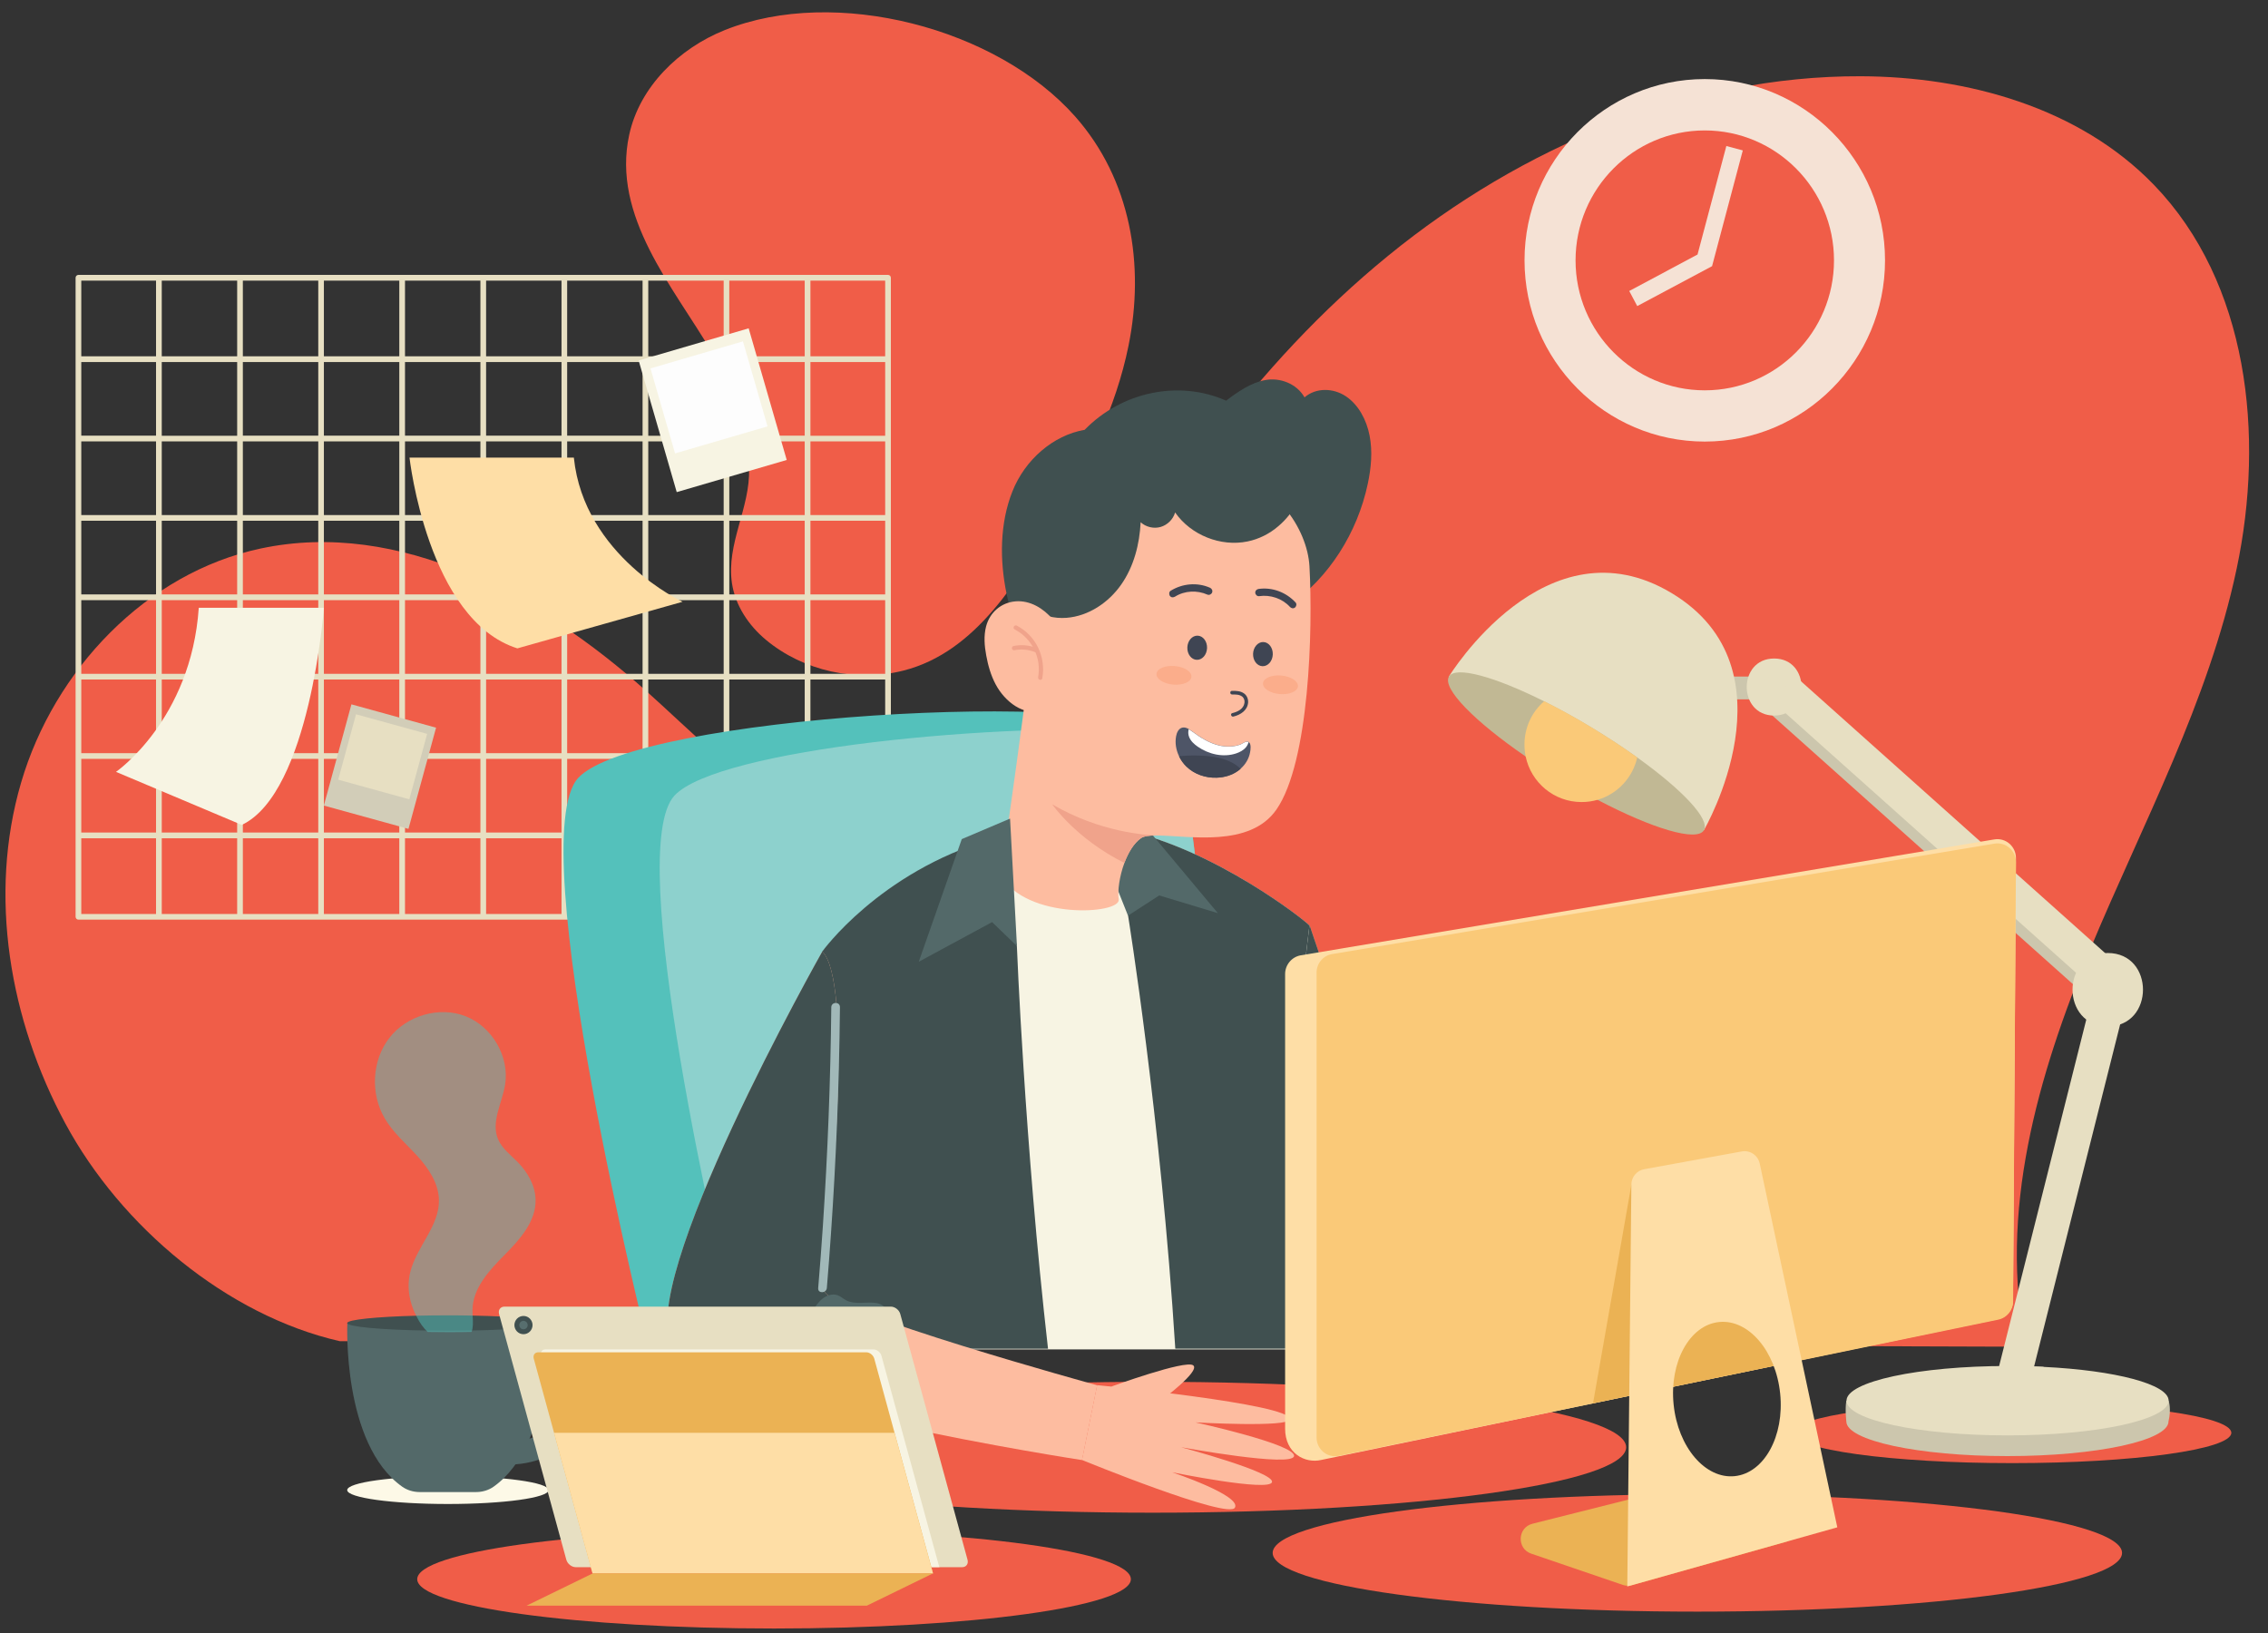 <svg width="100" height="72" viewBox="0 0 100 72" fill="none" xmlns="http://www.w3.org/2000/svg">
<rect x="0" y="0" width="100" height="72" fill="#333333" stroke="none"/>
<g clip-path="url(#clip0_73_956)">
<path d="M24.188 65.699C24.188 66.039 22.2 66.312 19.748 66.312C17.297 66.312 15.309 66.039 15.309 65.699C15.309 65.36 17.297 65.086 19.748 65.086C22.2 65.086 24.188 65.36 24.188 65.699Z" fill="#FDF9E7"/>
<path d="M34.129 71.802C42.818 71.802 49.862 70.828 49.862 69.627C49.862 68.425 42.818 67.451 34.129 67.451C25.44 67.451 18.396 68.425 18.396 69.627C18.396 70.828 25.44 71.802 34.129 71.802Z" fill="#F05D48"/>
<path d="M74.84 71.058C85.181 71.058 93.565 69.899 93.565 68.469C93.565 67.04 85.181 65.881 74.84 65.881C64.498 65.881 56.114 67.04 56.114 68.469C56.114 69.899 64.498 71.058 74.84 71.058Z" fill="#F05D48"/>
<path d="M50.819 66.696C62.351 66.696 71.7 65.404 71.7 63.811C71.7 62.217 62.351 60.925 50.819 60.925C39.287 60.925 29.938 62.217 29.938 63.811C29.938 65.404 39.287 66.696 50.819 66.696Z" fill="#F05D48"/>
<path d="M98.383 63.174C98.383 63.911 94.059 64.51 88.722 64.51C83.388 64.51 79.061 63.913 79.061 63.174C79.061 62.437 83.386 61.838 88.722 61.838C94.057 61.838 98.383 62.435 98.383 63.174Z" fill="#F05D48"/>
<path d="M14.977 59.133C10.004 57.992 5.34 54.091 2.881 49.535C0.424 44.978 -0.528 39.483 0.929 34.511C2.383 29.539 6.444 25.262 11.485 24.186C17.619 22.876 23.806 26.275 28.491 30.465C30.406 32.178 32.211 34.061 34.427 35.356C36.645 36.647 39.421 37.284 41.786 36.289C44.624 35.095 46.081 32.007 47.463 29.245C50.864 22.442 55.327 16.071 61.207 11.275C67.088 6.477 74.473 3.336 82.044 3.362C86.761 3.378 91.684 4.749 94.97 8.15C99.134 12.462 99.862 19.191 98.619 25.07C97.376 30.949 94.47 36.313 92.16 41.856C89.85 47.398 88.097 53.499 89.335 59.378L14.977 59.133Z" fill="#F05D48"/>
<path d="M46.521 22.871C47.96 20.495 49.207 17.962 49.759 15.239C50.481 11.678 49.864 7.918 47.41 5.141C43.952 1.229 36.834 -0.626 31.957 1.326C29.948 2.131 28.203 3.82 27.743 5.943C26.961 9.536 29.687 12.646 31.377 15.513C32.284 17.055 32.962 18.849 33.027 20.656C33.087 22.381 32.012 23.976 32.274 25.717C32.42 26.696 33.006 27.572 33.765 28.206C35.424 29.592 37.768 30.097 39.847 29.563C43.062 28.74 44.909 25.533 46.521 22.871Z" fill="#F05D48"/>
<path d="M39.154 12.12H3.459C3.391 12.12 3.333 12.175 3.333 12.246V40.422C3.333 40.49 3.388 40.548 3.459 40.548H39.154C39.222 40.548 39.28 40.493 39.28 40.422V12.246C39.28 12.177 39.222 12.12 39.154 12.12ZM28.332 26.209H25.007V22.96H28.332V26.209ZM28.583 22.96H31.908V26.209H28.583V22.96ZM21.182 26.462V29.71H17.857V26.462H21.182ZM17.857 26.209V22.96H21.182V26.209H17.857ZM21.433 26.462H24.758V29.71H21.433V26.462ZM21.433 26.209V22.96H24.758V26.209H21.433ZM25.007 22.71V19.462H28.332V22.71H25.007ZM24.758 22.71H21.433V19.462H24.758V22.71ZM21.182 22.71H17.857V19.462H21.182V22.71ZM17.606 22.71H14.281V19.462H17.606V22.71ZM17.606 22.96V26.209H14.281V22.96H17.606ZM14.033 26.209H10.708V22.96H14.033V26.209ZM10.457 26.209H7.132V22.96H10.457V26.209ZM10.457 26.462V29.71H7.132V26.462H10.457ZM10.708 26.462H14.033V29.71H10.708V26.462ZM14.281 26.462H17.606V29.71H14.281V26.462ZM17.606 29.96V33.209H14.281V29.96H17.606ZM17.857 29.96H21.182V33.209H17.857V29.96ZM21.433 29.96H24.758V33.209H21.433V29.96ZM25.007 29.96H28.332V33.209H25.007V29.96ZM25.007 29.708V26.462H28.332V29.71H25.007V29.708ZM28.583 26.462H31.908V29.71H28.583V26.462ZM32.156 26.462H35.481V29.71H32.156V26.462ZM32.156 26.209V22.96H35.481V26.209H32.156ZM32.156 22.71V19.462H35.481V22.71H32.156ZM31.908 22.71H28.583V19.462H31.908V22.71ZM28.583 19.209V15.963H31.908V19.212H28.583V19.209ZM28.332 19.209H25.007V15.963H28.332V19.209ZM24.758 19.209H21.433V15.963H24.758V19.209ZM21.182 19.209H17.857V15.963H21.182V19.209ZM17.606 19.209H14.281V15.963H17.606V19.209ZM14.033 19.209H10.708V15.963H14.033V19.209ZM14.033 19.462V22.71H10.708V19.462H14.033ZM10.457 22.71H7.132V19.462H10.457V22.71ZM6.88 22.71H3.584V19.462H6.88V22.71ZM6.88 22.96V26.209H3.584V22.96H6.88ZM6.88 26.462V29.71H3.584V26.462H6.88ZM6.88 29.96V33.209H3.584V29.96H6.88ZM7.132 29.96H10.457V33.209H7.132V29.96ZM10.708 29.96H14.033V33.209H10.708V29.96ZM14.033 33.459V36.708H10.708V33.459H14.033ZM14.281 33.459H17.606V36.708H14.281V33.459ZM17.857 33.459H21.182V36.708H17.857V33.459ZM21.433 33.459H24.758V36.708H21.433V33.459ZM25.007 33.459H28.332V36.708H25.007V33.459ZM28.583 33.459H31.908V36.708H28.583V33.459ZM28.583 33.209V29.96H31.908V33.209H28.583ZM32.156 29.96H35.481V33.209H32.156V29.96ZM35.733 29.96H39.029V33.209H35.733V29.96ZM35.733 29.708V26.462H39.029V29.71H35.733V29.708ZM35.733 26.209V22.96H39.029V26.209H35.733ZM35.733 22.71V19.462H39.029V22.71H35.733ZM35.733 19.209V15.963H39.029V19.212H35.733V19.209ZM35.481 19.209H32.156V15.963H35.481V19.209ZM32.156 15.71V12.372H35.481V15.71H32.156ZM31.908 15.71H28.583V12.372H31.908V15.71ZM28.332 15.71H25.007V12.372H28.332V15.71ZM24.758 15.71H21.433V12.372H24.758V15.71ZM21.182 15.71H17.857V12.372H21.182V15.71ZM17.606 15.71H14.281V12.372H17.606V15.71ZM14.033 15.71H10.708V12.372H14.033V15.71ZM10.457 15.71H7.132V12.372H10.457V15.71ZM10.457 15.963V19.212H7.132V15.963H10.457ZM6.88 19.209H3.584V15.963H6.88V19.209ZM3.584 33.459H6.88V36.708H3.584V33.459ZM7.132 33.459H10.457V36.708H7.132V33.459ZM10.457 36.96V40.298H7.132V36.96H10.457ZM10.708 36.96H14.033V40.298H10.708V36.96ZM14.281 36.96H17.606V40.298H14.281V36.96ZM17.857 36.96H21.182V40.298H17.857V36.96ZM21.433 36.96H24.758V40.298H21.433V36.96ZM25.007 36.96H28.332V40.298H25.007V36.96ZM28.583 36.96H31.908V40.298H28.583V36.96ZM32.156 36.96H35.481V40.298H32.156V36.96ZM32.156 36.708V33.459H35.481V36.708H32.156ZM35.733 33.459H39.029V36.708H35.733V33.459ZM39.029 15.71H35.733V12.372H39.029V15.71ZM6.88 12.372V15.71H3.584V12.372H6.88ZM3.584 36.96H6.88V40.298H3.584V36.96ZM35.733 40.298V36.96H39.029V40.298H35.733Z" fill="#E7DFC2"/>
<path d="M18.056 20.177C18.056 20.177 18.854 27.34 22.812 28.587L30.095 26.533C30.095 26.533 25.747 24.52 25.302 20.177H18.056Z" fill="#FEDEA6"/>
<path d="M14.281 26.798C14.281 26.798 13.674 34.953 10.661 36.371L5.115 34.032C5.115 34.032 8.427 31.744 8.764 26.798H14.281Z" fill="#F7F4E3"/>
<path d="M33.01 14.476L28.159 15.894L29.838 21.698L34.688 20.28L33.01 14.476Z" fill="#F7F4E3"/>
<path d="M32.758 15.051L28.681 16.243L29.765 19.991L33.842 18.799L32.758 15.051Z" fill="#FDFDFD"/>
<path d="M19.227 32.084L15.495 31.055L14.279 35.518L18.01 36.546L19.227 32.084Z" fill="#D2CDB8"/>
<path d="M18.834 32.357L15.698 31.493L14.912 34.377L18.048 35.242L18.834 32.357Z" fill="#E7DFC2"/>
<path d="M77.796 29.831C77.264 29.831 76.731 29.828 76.2 29.828C75.938 29.828 75.687 30.06 75.7 30.331C75.713 30.605 75.92 30.833 76.2 30.833C76.731 30.833 77.264 30.836 77.796 30.836C78.057 30.836 78.308 30.605 78.295 30.334C78.282 30.063 78.075 29.834 77.796 29.831Z" fill="#CCC6AD"/>
<path d="M93.415 43.181C88.518 38.804 83.621 34.43 78.724 30.052C78.005 29.41 76.94 30.473 77.665 31.118L92.356 44.247C93.073 44.891 94.138 43.829 93.415 43.181Z" fill="#CCC6AD"/>
<path d="M95.618 61.756H94.206C92.911 61.383 90.844 61.143 88.513 61.143C86.183 61.143 84.118 61.385 82.821 61.756H81.408C81.343 62.138 81.408 62.672 81.408 62.672C81.408 63.516 84.589 64.2 88.511 64.2C92.435 64.2 95.613 63.516 95.613 62.672C95.747 62.106 95.618 61.756 95.618 61.756Z" fill="#CCC6AD"/>
<path d="M95.619 61.756C95.619 62.601 92.44 63.287 88.519 63.287C84.595 63.287 81.416 62.601 81.416 61.756C81.416 60.914 84.597 60.228 88.519 60.228C88.804 60.228 89.084 60.23 89.359 60.238C89.612 60.246 89.861 60.254 90.107 60.267C93.264 60.42 95.619 61.033 95.619 61.756Z" fill="#E7DFC2"/>
<path d="M90.106 60.265L89.371 61.538L89.358 61.559V60.238C89.609 60.246 89.861 60.252 90.106 60.265Z" fill="#E7DFC2"/>
<path d="M92.349 43.518L87.912 61.156C87.674 62.098 89.12 62.501 89.358 61.556C90.836 55.677 92.317 49.797 93.795 43.918C94.033 42.976 92.587 42.577 92.349 43.518Z" fill="#E7DFC2"/>
<path d="M93.745 42.85C88.848 38.473 83.951 34.098 79.054 29.721C78.334 29.079 77.269 30.142 77.994 30.789L92.686 43.918C93.402 44.56 94.467 43.497 93.745 42.85Z" fill="#E7DFC2"/>
<path d="M63.884 29.829C63.884 29.829 68.169 22.813 73.715 26.156C79.261 29.5 75.128 36.605 75.128 36.605L63.884 29.829Z" fill="#E7DFC2"/>
<path d="M75.127 36.608C74.818 37.126 72.854 36.534 70.439 35.266C69.919 34.993 69.377 34.688 68.828 34.356C68.278 34.025 67.755 33.688 67.271 33.356C65.021 31.812 63.577 30.35 63.886 29.831C64.174 29.35 65.898 29.829 68.087 30.923C68.752 31.255 69.463 31.644 70.188 32.083C70.913 32.52 71.588 32.964 72.195 33.401C74.177 34.822 75.412 36.124 75.127 36.608Z" fill="#C1B894"/>
<path d="M72.189 33.396C71.988 34.293 71.313 35.011 70.439 35.264C70.217 35.329 69.979 35.363 69.733 35.363C68.519 35.363 67.506 34.501 67.268 33.351C67.234 33.183 67.216 33.006 67.216 32.828C67.216 32.062 67.551 31.381 68.085 30.918C68.749 31.249 69.461 31.639 70.185 32.078C70.907 32.517 71.582 32.962 72.189 33.396Z" fill="#FAC978"/>
<path d="M78.224 29.034C76.615 29.034 76.613 31.549 78.224 31.549C79.833 31.549 79.836 29.034 78.224 29.034Z" fill="#E7DFC2"/>
<path d="M78.224 29.773C77.563 29.773 77.56 30.81 78.224 30.81C78.889 30.81 78.889 29.773 78.224 29.773Z" fill="#E7DFC2"/>
<path d="M92.935 42.019C90.865 42.019 90.863 45.252 92.935 45.252C95.004 45.252 95.007 42.019 92.935 42.019Z" fill="#E7DFC2"/>
<path d="M92.934 42.982C92.097 42.982 92.094 44.292 92.934 44.292C93.771 44.292 93.774 42.982 92.934 42.982Z" fill="#E7DFC2"/>
<path d="M24.183 58.331H15.315C15.315 58.331 15.074 63.661 17.734 65.549C17.954 65.705 18.229 65.786 18.509 65.786H19.749H20.989C21.268 65.786 21.543 65.705 21.763 65.549C24.424 63.663 24.183 58.331 24.183 58.331Z" fill="#536969"/>
<path d="M24.188 58.334C24.188 58.492 22.739 58.628 20.787 58.663C20.455 58.67 20.104 58.673 19.746 58.673C19.44 58.673 19.144 58.67 18.854 58.665C16.832 58.636 15.309 58.497 15.309 58.334C15.309 58.184 16.599 58.055 18.38 58.01C18.809 58 19.27 57.994 19.749 57.994C20.125 57.994 20.491 57.997 20.84 58.005C22.762 58.042 24.188 58.176 24.188 58.334Z" fill="#405050"/>
<path d="M25.454 59.894C24.983 59.323 24.22 59.22 23.526 59.244C22.885 59.265 22.883 60.27 23.526 60.249C24.031 60.233 24.573 60.246 24.832 60.751C25.072 61.214 25.03 61.817 24.795 62.274C24.233 63.379 22.948 63.684 21.808 63.529C21.541 63.492 21.308 63.787 21.308 64.032C21.308 64.334 21.538 64.497 21.808 64.534C23.037 64.7 24.39 64.36 25.232 63.395C26.064 62.44 26.302 60.922 25.454 59.894Z" fill="#536969"/>
<path opacity="0.5" d="M22.25 55.327C21.577 56.006 20.853 56.782 20.832 57.742C20.829 57.85 20.837 57.958 20.842 58.068C20.855 58.297 20.868 58.526 20.792 58.726C20.46 58.734 20.11 58.736 19.751 58.736C19.445 58.736 19.15 58.734 18.859 58.728C18.668 58.552 18.506 58.321 18.383 58.073C18.255 57.837 18.161 57.587 18.103 57.363C17.993 56.94 17.985 56.487 18.095 56.063C18.381 54.956 19.375 54.051 19.354 52.91C19.34 52.17 18.896 51.513 18.401 50.968C17.904 50.426 17.331 49.94 16.96 49.303C16.324 48.219 16.398 46.749 17.169 45.76C17.938 44.77 19.375 44.352 20.536 44.81C21.7 45.27 22.474 46.591 22.27 47.83C22.137 48.637 21.643 49.463 21.957 50.221C22.129 50.634 22.506 50.916 22.823 51.234C23.262 51.681 23.602 52.268 23.615 52.896C23.636 53.854 22.922 54.648 22.25 55.327Z" fill="#54C1BB"/>
<path d="M28.612 59.496C28.612 59.496 22.969 37.01 25.499 34.293C28.028 31.575 49.061 30.318 51.366 32.422C53.67 34.527 53.485 59.468 53.485 59.468L28.612 59.496Z" fill="#54C1BB"/>
<path d="M51.368 32.422C51.298 32.359 51.209 32.296 51.104 32.238C44.124 31.804 31.651 33.022 29.739 35.077C27.494 37.492 31.691 55.49 32.658 59.491L53.485 59.468C53.485 59.468 53.673 34.527 51.368 32.422Z" fill="#8DD1CD"/>
<path d="M57.738 40.78C57.738 40.78 62.078 53.891 63.245 54.217C64.412 54.543 76.367 56.808 76.367 56.808L75.784 59.741C75.784 59.741 61.218 60.199 57.738 57.721C54.257 55.243 57.738 40.78 57.738 40.78Z" fill="#DDBB8F"/>
<path d="M57.738 40.78C57.738 40.78 54.257 55.243 57.738 57.721C59.073 58.67 62.031 59.188 65.176 59.467L66.018 55.243L65.898 55.169L65.809 54.761C64.514 54.501 63.541 54.296 63.248 54.214C62.078 53.891 57.738 40.78 57.738 40.78Z" fill="#405050"/>
<path d="M67.255 55.051C66.693 55.648 66.314 56.39 66.102 57.166C65.89 57.942 65.838 58.749 65.877 59.549C65.882 59.636 65.793 59.73 65.704 59.752C65.615 59.773 65.521 59.754 65.43 59.741C65.338 59.728 65.239 59.723 65.16 59.77C65.082 59.817 65.037 59.909 64.953 59.944C64.846 59.986 64.731 59.925 64.624 59.886C64.391 59.799 64.132 59.817 63.883 59.799C63.635 59.783 63.363 59.717 63.219 59.523C63.114 59.383 63.099 59.202 63.086 59.031C63.025 58.236 62.973 57.395 63.347 56.682C63.585 56.229 63.978 55.858 64.182 55.393C64.281 55.166 64.331 54.922 64.467 54.714C64.6 54.506 64.854 54.338 65.105 54.393C65.314 54.44 65.461 54.627 65.665 54.685C65.851 54.735 66.044 54.672 66.235 54.651C66.638 54.606 66.999 54.746 67.255 55.051Z" fill="#536969"/>
<path d="M36.101 59.496H58.17C57.552 55.187 56.98 50.418 57.045 47.945C57.1 45.92 57.736 40.811 57.736 40.811C57.492 40.522 52.043 36.279 47.606 36.41C40.08 36.636 36.255 41.982 36.255 41.982C36.255 41.982 36.509 45.946 36.695 48.006C36.917 50.458 36.507 55.203 36.101 59.496Z" fill="#F7F4E3"/>
<path d="M57.042 48.411C57.042 48.237 57.042 48.072 57.048 47.914C57.1 45.967 57.689 41.182 57.736 40.806C57.505 40.543 53.584 37.484 49.705 36.629L49.739 40.372C49.739 40.372 51.182 49.279 51.821 59.465H58.167C57.589 55.422 57.05 50.978 57.042 48.411Z" fill="#405050"/>
<path d="M50.212 36.092L53.697 40.261L51.112 39.48L49.736 40.372L48.169 36.437L50.212 36.092Z" fill="#536969"/>
<path d="M36.101 59.468H46.209C45.173 50.355 44.836 41.714 44.836 41.714L43.701 37C38.762 38.457 36.255 41.953 36.255 41.953C36.255 41.953 36.509 45.917 36.695 47.977C36.917 50.429 36.507 55.172 36.101 59.468Z" fill="#405050"/>
<path d="M56.867 26.674C58.586 25.47 59.849 23.507 60.31 21.321C60.456 20.629 60.524 19.906 60.388 19.209C60.255 18.512 59.897 17.844 59.342 17.473C58.787 17.102 58.023 17.083 57.519 17.52C57.173 16.912 56.435 16.639 55.797 16.755C55.159 16.87 54.594 17.262 54.063 17.665C51.973 16.741 49.453 17.275 47.824 18.951C46.44 19.19 45.194 20.264 44.637 21.671C44.08 23.078 44.072 24.699 44.386 26.204C44.611 27.277 45.019 28.353 45.778 29.076C46.691 29.944 47.97 30.173 49.171 30.155C51.97 30.11 54.518 28.321 56.867 26.674Z" fill="#405050"/>
<path d="M45.911 24.946C45.401 29.873 44.13 38.594 44.13 38.594C45.239 40.567 49.422 40.317 49.325 39.657C49.27 39.283 49.359 38.633 49.576 38.049C49.744 37.597 49.99 37.181 50.304 36.96C50.434 36.868 50.667 36.839 50.968 36.837C51.018 36.839 51.044 36.837 51.044 36.837C52.428 36.847 55.109 37.379 56.279 35.695C57.733 33.601 57.893 27.771 57.736 24.962C57.644 23.355 56.271 21.1 53.506 20.611C50.126 20.011 46.424 19.988 45.911 24.946Z" fill="#FDBCA0"/>
<path d="M46.393 35.463C46.393 35.463 47.439 36.981 49.576 38.047C49.744 37.594 49.99 37.178 50.303 36.957C50.434 36.865 50.667 36.836 50.968 36.834C50.555 36.823 48.498 36.697 46.393 35.463Z" fill="#F0A38B"/>
<path d="M54.319 30.46C54.507 30.457 54.704 30.463 54.861 30.581C54.983 30.673 55.041 30.826 55.031 30.978C55.002 31.326 54.691 31.52 54.382 31.594C54.282 31.617 54.235 31.465 54.335 31.441C54.57 31.386 54.834 31.257 54.871 30.989C54.887 30.881 54.85 30.77 54.761 30.705C54.638 30.615 54.473 30.62 54.327 30.62C54.222 30.623 54.217 30.463 54.319 30.46Z" fill="#3F4553"/>
<path d="M52.352 28.545C52.342 28.84 52.527 29.084 52.768 29.092C53.009 29.1 53.21 28.869 53.221 28.574C53.231 28.279 53.045 28.035 52.805 28.027C52.564 28.019 52.362 28.25 52.352 28.545Z" fill="#3F4553"/>
<path d="M55.25 28.826C55.24 29.121 55.426 29.366 55.666 29.373C55.907 29.381 56.108 29.15 56.119 28.855C56.129 28.561 55.944 28.316 55.703 28.308C55.465 28.3 55.261 28.532 55.25 28.826Z" fill="#3F4553"/>
<path d="M51.611 26.051C52.129 25.727 52.786 25.664 53.351 25.914C53.429 25.948 53.477 26.038 53.445 26.122C53.416 26.201 53.319 26.251 53.238 26.217C52.786 26.017 52.236 26.038 51.813 26.304C51.739 26.348 51.648 26.354 51.588 26.28C51.538 26.217 51.538 26.098 51.611 26.051Z" fill="#3F4553"/>
<path d="M57.129 26.569C56.715 26.117 56.101 25.88 55.491 25.967C55.405 25.98 55.339 26.051 55.347 26.14C55.355 26.225 55.434 26.298 55.52 26.285C56.009 26.214 56.532 26.385 56.87 26.753C56.927 26.817 57.016 26.845 57.092 26.79C57.155 26.748 57.186 26.635 57.129 26.569Z" fill="#3F4553"/>
<path d="M50.992 29.708C50.973 29.934 51.303 30.147 51.727 30.184C52.153 30.221 52.514 30.068 52.532 29.842C52.551 29.616 52.221 29.402 51.797 29.366C51.371 29.329 51.01 29.482 50.992 29.708Z" fill="#FBAD8B"/>
<path d="M55.687 30.126C55.669 30.352 55.999 30.565 56.422 30.602C56.849 30.639 57.21 30.486 57.228 30.26C57.246 30.034 56.917 29.821 56.493 29.784C56.067 29.747 55.706 29.899 55.687 30.126Z" fill="#FBAD8B"/>
<path d="M55.117 33.175C55.067 33.453 54.913 33.706 54.701 33.893C54.662 33.93 54.625 33.959 54.583 33.987C54.314 34.182 53.979 34.277 53.647 34.287C53.16 34.306 52.663 34.137 52.313 33.798C52.176 33.666 52.064 33.511 51.986 33.34C51.855 33.069 51.802 32.762 51.855 32.467C51.883 32.301 51.965 32.125 52.122 32.083C52.224 32.057 52.323 32.091 52.417 32.146C52.467 32.175 52.514 32.209 52.559 32.241C52.922 32.512 53.315 32.759 53.754 32.864C54.063 32.938 54.4 32.933 54.698 32.819C54.798 32.78 54.947 32.648 55.057 32.717C55.059 32.719 55.059 32.719 55.062 32.719C55.177 32.809 55.141 33.056 55.117 33.175Z" fill="#4E5567"/>
<path d="M55.054 32.722C55.033 32.798 54.994 32.875 54.944 32.938C54.834 33.075 54.669 33.164 54.502 33.219C53.937 33.406 53.296 33.259 52.807 32.919C52.65 32.809 52.501 32.675 52.43 32.493C52.388 32.385 52.38 32.262 52.414 32.151C52.464 32.18 52.511 32.214 52.556 32.246C52.919 32.517 53.312 32.764 53.751 32.869C54.06 32.943 54.397 32.938 54.696 32.825C54.795 32.785 54.944 32.654 55.054 32.722Z" fill="white"/>
<path d="M54.701 33.895C54.662 33.932 54.625 33.961 54.584 33.99C54.314 34.185 53.979 34.279 53.647 34.29C53.16 34.308 52.663 34.14 52.313 33.801C52.177 33.669 52.064 33.514 51.986 33.343C52.362 33.303 52.747 33.298 53.126 33.327C53.579 33.361 54.039 33.448 54.427 33.682C54.521 33.745 54.615 33.814 54.701 33.895Z" fill="#3F4553"/>
<path d="M55.007 23.873C53.819 24.117 52.509 23.594 51.813 22.594C51.727 22.897 51.475 23.147 51.172 23.234C50.871 23.32 50.526 23.239 50.293 23.026C50.246 23.999 49.992 24.98 49.435 25.775C48.878 26.572 47.994 27.164 47.028 27.24C46.489 27.282 45.916 27.153 45.514 26.788C45.139 26.445 44.954 25.943 44.841 25.448C44.572 24.257 44.653 22.973 45.142 21.852C45.629 20.732 46.531 19.785 47.654 19.311C48.726 18.856 49.929 18.846 51.094 18.885C52.292 18.927 53.5 19.022 54.638 19.403C55.562 19.711 56.438 20.221 57.084 20.961C57.21 21.105 57.43 21.308 57.427 21.511C57.424 21.708 57.286 21.966 57.199 22.139C56.998 22.547 56.71 22.907 56.365 23.199C55.978 23.534 55.507 23.77 55.007 23.873Z" fill="#405050"/>
<path d="M46.414 27.303C46.008 26.824 45.419 26.461 44.776 26.514C44.14 26.567 43.641 27.001 43.478 27.619C43.371 28.035 43.405 28.474 43.484 28.897C43.565 29.342 43.69 29.781 43.902 30.178C44.303 30.928 45.137 31.612 46.034 31.315C47.23 30.918 47.311 29.437 47.013 28.403C46.898 28.019 46.688 27.629 46.414 27.303Z" fill="#FDBCA0"/>
<path d="M44.834 27.585C44.724 27.527 44.63 27.692 44.737 27.75C45.501 28.148 45.927 29.003 45.773 29.857C45.752 29.978 45.935 30.028 45.956 29.907C46.126 28.974 45.679 28.024 44.834 27.585Z" fill="#F0A38B"/>
<path d="M45.707 28.576C45.383 28.442 45.025 28.413 44.684 28.484C44.635 28.495 44.606 28.555 44.619 28.603C44.635 28.655 44.684 28.679 44.737 28.668C45.045 28.605 45.367 28.64 45.66 28.761C45.707 28.779 45.765 28.739 45.778 28.695C45.788 28.64 45.754 28.597 45.707 28.576Z" fill="#F0A38B"/>
<path d="M44.535 36.092L42.406 36.997L40.509 42.405L43.743 40.656L44.839 41.714L44.535 36.092Z" fill="#536969"/>
<path d="M36.258 41.955C36.258 41.955 27.866 56.81 29.682 59.354C31.497 61.898 47.709 64.376 47.709 64.376L48.376 61.077C48.376 61.077 36.572 57.836 36.329 56.907L36.627 53.185C36.624 53.185 37.598 43.283 36.258 41.955Z" fill="#FDBCA0"/>
<path d="M36.326 56.905L36.624 53.183C36.624 53.183 37.598 43.281 36.258 41.95C36.258 41.95 27.866 56.805 29.682 59.349C30.268 60.17 32.36 60.985 34.922 61.714L35.714 61.438L37.273 57.521C36.716 57.271 36.365 57.058 36.326 56.905Z" fill="#405050"/>
<path d="M39.17 57.955C37.87 59.115 37.006 60.762 36.787 62.495C36.444 62.501 36.127 62.358 35.845 62.164C35.513 62.39 35.073 62.34 34.678 62.279C34.521 62.256 34.346 62.222 34.254 62.093C34.194 62.008 34.184 61.901 34.173 61.798C34.134 61.393 34.095 60.98 34.192 60.585C34.286 60.201 34.503 59.859 34.717 59.525C35.089 58.949 35.46 58.37 35.832 57.794C35.96 57.597 36.088 57.395 36.274 57.252C36.46 57.108 36.711 57.029 36.931 57.108C37.067 57.158 37.176 57.26 37.305 57.329C37.519 57.442 37.77 57.45 38.011 57.442C38.252 57.434 38.498 57.41 38.73 57.473C38.963 57.536 39.12 57.715 39.17 57.955Z" fill="#536969"/>
<path d="M36.653 44.41C36.619 47.627 36.496 50.844 36.282 54.056C36.222 54.969 36.151 55.882 36.075 56.795C36.054 57.039 36.436 57.032 36.457 56.787C36.724 53.58 36.899 50.366 36.986 47.148C37.009 46.233 37.025 45.318 37.035 44.405C37.038 44.155 36.656 44.163 36.653 44.41Z" fill="#A1B8B8"/>
<path d="M47.706 64.371C47.706 64.371 54.157 67.012 54.45 66.473C54.743 65.936 51.685 64.915 51.685 64.915C51.685 64.915 55.973 65.789 56.085 65.347C56.198 64.907 52.072 63.808 52.072 63.808C52.072 63.808 56.998 64.713 57.058 64.197C57.118 63.682 52.713 62.714 52.713 62.714C52.713 62.714 56.852 62.95 56.88 62.574C56.93 61.898 48.373 61.072 48.373 61.072L47.706 64.371Z" fill="#FDBCA0"/>
<path d="M48.988 61.138C48.988 61.138 52.279 59.938 52.611 60.199C52.943 60.459 51.159 61.772 51.159 61.772L48.988 61.138Z" fill="#FDBCA0"/>
<path d="M39.28 57.61H22.244C22.064 57.61 21.956 57.758 22.006 57.939L24.97 68.769C25.02 68.951 25.206 69.098 25.386 69.098H42.422C42.602 69.098 42.709 68.951 42.66 68.769L39.696 57.939C39.649 57.758 39.46 57.61 39.28 57.61Z" fill="#E7DFC2"/>
<path d="M41.38 68.967L38.864 59.775C38.822 59.62 38.662 59.496 38.51 59.496H24.054C23.9 59.496 23.811 59.62 23.853 59.775L26.369 68.967C26.367 68.961 26.385 69.027 26.406 69.096H41.419L41.38 68.967Z" fill="#F7F4E3"/>
<path d="M23.481 58.423C23.481 58.647 23.301 58.826 23.081 58.826C22.859 58.826 22.681 58.644 22.681 58.423C22.681 58.202 22.861 58.021 23.081 58.021C23.301 58.021 23.481 58.202 23.481 58.423Z" fill="#405050"/>
<path d="M23.267 58.423C23.267 58.526 23.183 58.61 23.081 58.61C22.979 58.61 22.896 58.526 22.896 58.423C22.896 58.321 22.979 58.236 23.081 58.236C23.183 58.236 23.267 58.321 23.267 58.423Z" fill="#576E6E"/>
<path d="M38.192 59.623H23.735C23.581 59.623 23.492 59.746 23.534 59.901L26.051 69.093C26.048 69.082 26.129 69.372 26.129 69.372H41.14L41.064 69.093L38.547 59.901C38.503 59.746 38.346 59.623 38.192 59.623Z" fill="#EBB254"/>
<path d="M41.061 69.093L39.442 63.174H24.429L26.048 69.093C26.045 69.082 26.126 69.372 26.126 69.372H41.137L41.061 69.093Z" fill="#FEDEA6"/>
<path d="M38.22 70.795H23.217L26.134 69.372H41.137L38.22 70.795Z" fill="#EBB254"/>
<path d="M57.351 42.121L87.935 37.01C88.435 36.926 88.89 37.32 88.887 37.836L88.756 57.35C88.754 57.744 88.482 58.081 88.102 58.16L58.267 64.368C57.534 64.542 56.663 64.073 56.663 62.992V42.942C56.666 42.537 56.956 42.19 57.351 42.121Z" fill="#FEDEA6"/>
<path d="M58.735 42.066L87.935 37.197C88.435 37.112 88.89 37.505 88.887 38.015L88.762 57.381C88.759 57.771 88.487 58.105 88.108 58.184L59.033 64.189C58.526 64.294 58.05 63.905 58.05 63.382V42.881C58.052 42.474 58.34 42.132 58.735 42.066Z" fill="#FAC978"/>
<path d="M71.933 52.22L70.24 61.869L79.438 59.97L71.933 52.22Z" fill="#EBB254"/>
<path d="M71.551 69.879L67.514 68.501C66.868 68.28 66.907 67.349 67.569 67.183L74.412 65.46C74.533 65.431 74.656 65.433 74.773 65.468L78.747 66.662C79.404 66.859 79.396 67.796 78.737 67.983L71.956 69.89C71.823 69.927 71.681 69.924 71.551 69.879Z" fill="#EBB254"/>
<path d="M77.589 51.299C77.51 50.936 77.162 50.702 76.799 50.768L72.493 51.552C72.171 51.61 71.935 51.891 71.93 52.22L71.75 69.948L81.01 67.341L77.589 51.299ZM76.487 65.084C75.19 65.218 73.984 63.805 73.793 61.927C73.602 60.051 74.499 58.42 75.797 58.289C77.094 58.155 78.3 59.567 78.491 61.446C78.682 63.321 77.785 64.95 76.487 65.084Z" fill="#FEDEA6"/>
<path d="M75.166 19.469C70.785 19.469 67.219 15.884 67.219 11.478C67.219 7.071 70.785 3.486 75.166 3.486C79.548 3.486 83.114 7.071 83.114 11.478C83.114 15.884 79.548 19.469 75.166 19.469ZM75.166 5.751C72.025 5.751 69.469 8.321 69.469 11.48C69.469 14.64 72.025 17.21 75.166 17.21C78.308 17.21 80.864 14.64 80.864 11.48C80.864 8.321 78.308 5.751 75.166 5.751Z" fill="#F5E2D5"/>
<path d="M72.189 13.495L71.836 12.83L74.847 11.222L76.118 6.437L76.843 6.632L75.488 11.735L72.189 13.495Z" fill="#F5E2D5"/>
</g>
<defs>
<clipPath id="clip0_73_956">
<rect width="98.922" height="71.257" fill="white" transform="translate(0.241 0.545)"/>
</clipPath>
</defs>
</svg>
